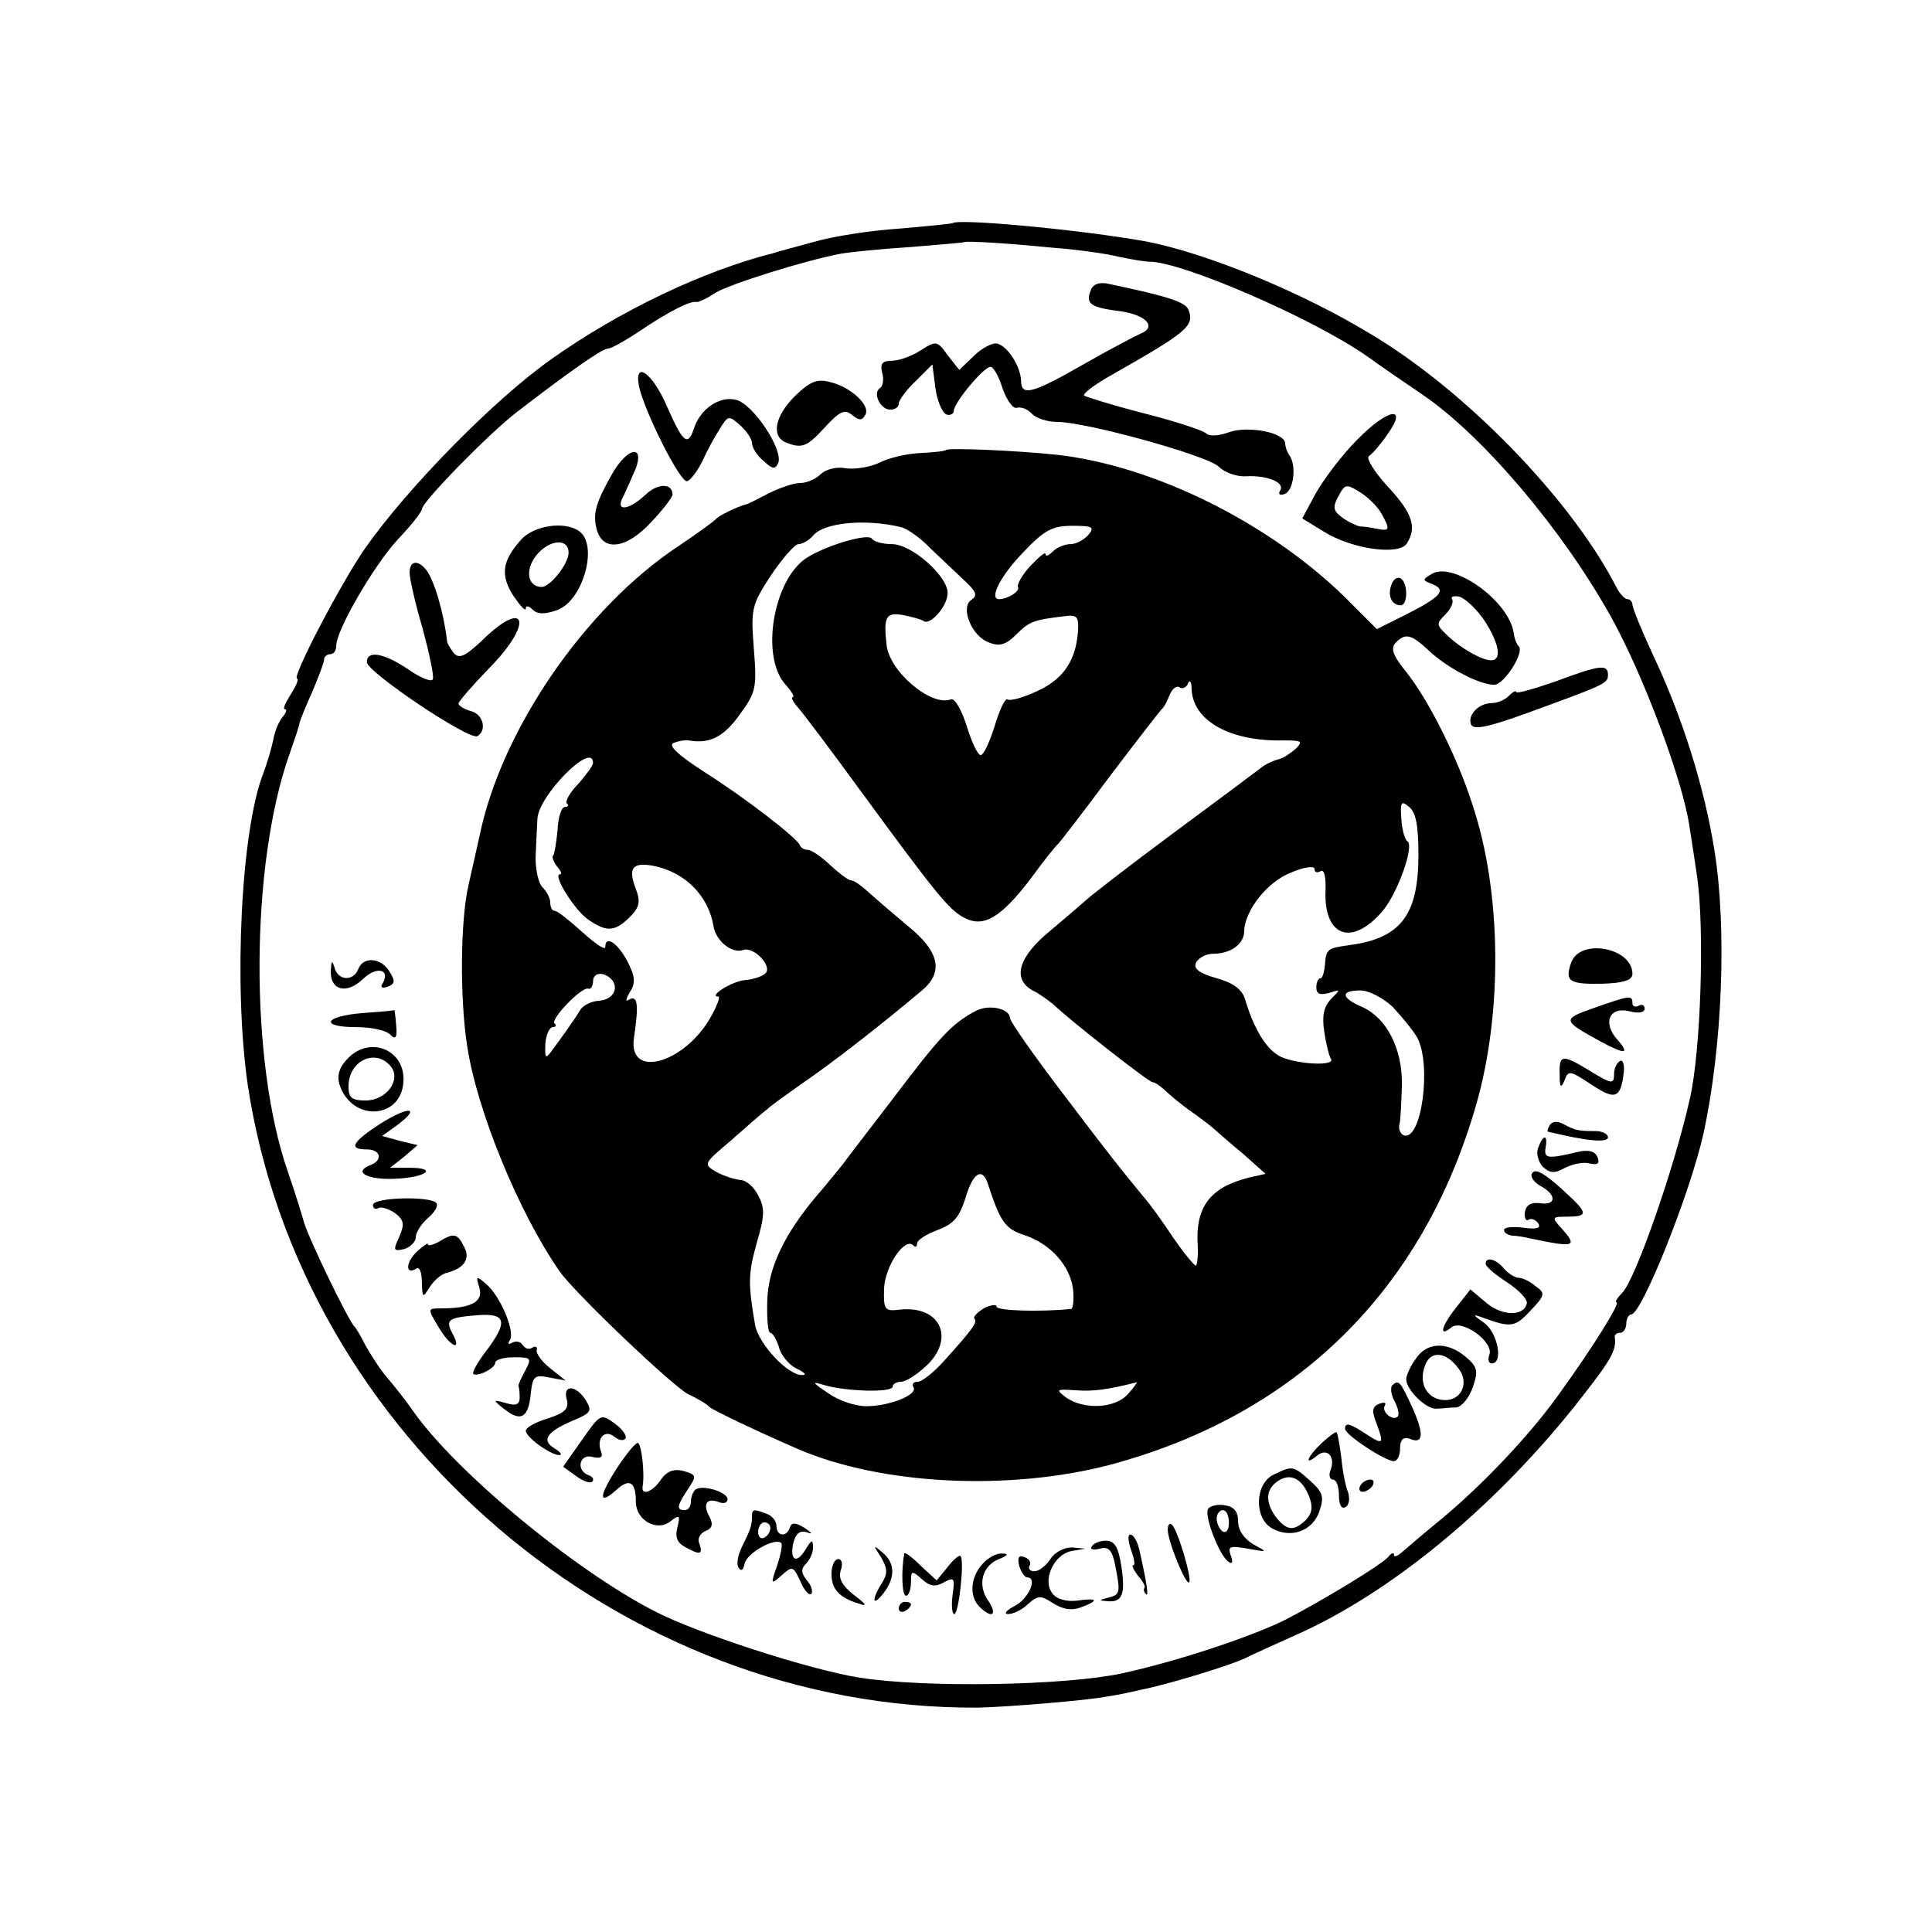 <?xml version="1.0" standalone="no"?>
<!DOCTYPE svg PUBLIC "-//W3C//DTD SVG 20010904//EN"
 "http://www.w3.org/TR/2001/REC-SVG-20010904/DTD/svg10.dtd">
<svg version="1.0" xmlns="http://www.w3.org/2000/svg"
 width="316pt" height="316pt" viewBox="0 0 316 316"
 preserveAspectRatio="xMidYMid meet">
<g transform="translate(0,316) scale(0.1,-0.1)"
fill="#000000" stroke="none">
<path d="M1558 2795 c-2 -1 -41 -5 -88 -9 -47 -3 -110 -13 -140 -22 -30 -8
-59 -16 -65 -18 -115 -29 -253 -95 -364 -174 -92 -65 -233 -208 -304 -309 -39
-56 -121 -213 -111 -213 3 0 -1 -11 -10 -25 -9 -14 -14 -25 -10 -25 4 0 2 -6
-4 -13 -6 -7 -13 -24 -15 -37 -3 -14 -10 -38 -16 -54 -37 -93 -49 -348 -26
-509 86 -575 611 -1024 1195 -1020 48 1 180 12 210 18 14 2 39 7 55 11 43 8
150 41 172 52 10 5 47 22 83 38 153 68 320 205 454 372 60 76 71 93 67 115 0
4 3 7 9 7 5 0 10 7 10 15 0 8 4 15 8 15 17 0 96 197 118 295 31 141 39 336 18
465 -16 101 -52 217 -100 318 -19 41 -34 78 -34 83 0 5 -4 9 -8 9 -5 0 -14 10
-20 23 -74 142 -245 318 -399 410 -115 70 -270 133 -368 152 -105 19 -307 38
-317 30z m162 -40 c41 -3 91 -10 110 -15 19 -4 42 -8 50 -8 53 0 266 -92 355
-154 22 -16 63 -44 91 -63 100 -68 230 -222 309 -364 53 -95 117 -267 128
-341 3 -19 9 -57 13 -85 12 -86 6 -283 -12 -362 -25 -112 -89 -296 -111 -318
-8 -8 -12 -15 -9 -15 7 0 -37 -71 -91 -146 -47 -67 -125 -150 -196 -209 -27
-22 -55 -46 -63 -53 -8 -7 -14 -10 -14 -5 0 4 -4 3 -8 -2 -8 -12 -109 -73
-171 -105 -55 -27 -174 -67 -266 -87 -93 -20 -321 -24 -429 -7 -82 13 -267 73
-336 109 -132 68 -326 229 -395 328 -11 16 -30 40 -42 54 -12 14 -27 38 -35
52 -7 14 -15 28 -18 31 -10 9 -80 154 -84 175 -3 11 -14 46 -25 78 -63 180
-62 503 3 685 8 23 16 46 16 50 1 4 10 27 21 51 10 24 19 47 19 52 0 5 5 9 10
9 6 0 10 6 10 14 0 25 60 129 100 173 22 23 40 46 40 50 0 12 110 124 154 158
87 67 141 105 151 105 5 0 30 14 55 31 45 30 80 48 90 45 3 0 17 6 30 15 25
15 147 53 205 64 17 3 68 8 115 11 47 4 86 7 87 8 3 2 62 -1 143 -9z"/>
<path d="M1784 2685 c-9 -22 0 -28 48 -34 43 -6 61 -26 33 -37 -9 -4 -51 -26
-93 -50 -84 -48 -102 -53 -102 -26 -1 23 -22 56 -39 60 -7 2 -25 -7 -38 -20
l-24 -23 -19 24 c-17 24 -19 24 -44 8 -14 -9 -35 -17 -47 -17 -16 0 -20 -5
-16 -20 3 -11 1 -22 -4 -25 -12 -8 1 -35 17 -35 8 0 14 4 14 10 0 5 12 22 28
37 l27 27 5 -39 c3 -21 11 -40 18 -43 6 -2 12 1 12 6 0 13 49 72 60 72 5 0 14
-16 20 -36 7 -19 17 -33 23 -31 7 2 18 -2 25 -10 7 -7 25 -13 40 -13 49 0 246
-55 265 -73 10 -10 30 -17 45 -16 34 2 64 -10 56 -23 -4 -6 -1 -9 7 -6 15 5
20 47 8 63 -4 6 -7 15 -7 20 -1 18 -62 29 -92 18 -16 -6 -32 -7 -37 -2 -5 5
-51 20 -102 33 -51 13 -95 27 -98 29 -2 3 17 18 44 33 125 71 137 81 127 107
-5 13 -32 22 -132 43 -14 3 -25 -1 -28 -11z"/>
<path d="M1045 2529 c8 -40 68 -160 79 -156 6 2 17 17 25 33 7 16 20 40 28 52
14 23 15 23 34 6 10 -9 19 -22 19 -29 0 -7 8 -20 19 -29 15 -14 19 -14 24 -3
8 22 -41 96 -69 103 -27 7 -59 -15 -69 -47 -10 -30 -18 -23 -44 36 -23 54 -54
77 -46 34z"/>
<path d="M1300 2512 c-33 -33 -39 -66 -14 -76 26 -10 34 -7 64 26 24 26 32 29
44 19 11 -9 16 -9 21 0 10 15 -23 46 -57 54 -22 6 -33 1 -58 -23z"/>
<path d="M2220 2441 c-25 -25 -55 -65 -68 -88 l-22 -41 36 -22 c45 -28 122
-39 135 -19 17 27 9 50 -31 93 -23 25 -36 47 -31 50 6 4 19 19 30 35 35 49 1
43 -49 -8z m40 -122 c14 -25 13 -28 -7 -24 -10 2 -23 4 -29 4 -5 1 -18 7 -28
14 -15 11 -17 17 -7 35 11 21 13 21 37 6 14 -9 29 -25 34 -35z"/>
<path d="M1547 2424 c-1 -2 -21 -4 -42 -5 -22 -1 -52 -8 -67 -16 -15 -7 -40
-11 -54 -9 -15 3 -32 -1 -41 -9 -8 -8 -23 -15 -34 -15 -11 0 -34 -8 -52 -17
-18 -9 -34 -18 -37 -18 -15 -4 -46 -19 -50 -25 -3 -3 -30 -23 -60 -43 -153
-101 -291 -302 -326 -476 -3 -13 -11 -49 -18 -80 -13 -58 -14 -183 -2 -261 16
-107 85 -274 151 -369 25 -36 184 -187 210 -201 17 -8 32 -17 35 -21 5 -5 76
-39 145 -69 137 -59 345 -69 510 -26 306 82 513 286 600 591 43 151 41 348 -7
490 -25 78 -72 171 -108 216 -22 27 -26 39 -17 48 16 16 25 14 55 -14 30 -28
82 -55 106 -55 16 0 50 53 40 63 -3 3 -7 12 -8 21 -7 52 -97 117 -133 98 -17
-10 -17 -11 -1 -17 25 -10 15 -21 -42 -50 l-48 -24 -53 53 c-124 121 -311 214
-469 232 -64 7 -179 12 -183 8z m-74 -126 c10 -2 33 -18 50 -36 18 -17 43 -41
56 -53 18 -17 20 -23 10 -30 -19 -12 0 -60 29 -70 17 -7 28 -3 44 13 22 22 29
24 78 30 22 3 25 0 23 -27 -4 -47 -25 -77 -68 -96 -21 -10 -43 -16 -47 -13 -4
3 -13 -17 -21 -43 -8 -26 -18 -48 -23 -48 -5 0 -15 22 -23 48 -9 28 -20 46
-26 43 -32 -12 -101 46 -105 90 -5 45 -1 53 27 48 15 -3 30 -7 34 -10 11 -7
39 25 39 46 0 28 -59 80 -91 80 -15 0 -30 4 -33 9 -6 9 -72 -10 -106 -31 -55
-35 -77 -162 -35 -208 10 -11 15 -20 12 -20 -4 0 0 -8 8 -17 9 -10 54 -70 100
-133 126 -172 147 -198 172 -211 32 -17 60 0 109 64 21 29 41 54 45 57 3 3 41
52 84 110 44 58 82 107 85 110 4 3 9 13 13 23 4 10 11 16 16 13 5 -4 12 0 14
6 3 7 6 3 6 -9 2 -52 63 -86 150 -84 30 0 33 -1 20 -14 -8 -7 -20 -15 -28 -17
-8 -2 -22 -8 -30 -15 -9 -7 -72 -54 -141 -105 -69 -51 -132 -100 -141 -108 -9
-8 -37 -32 -62 -53 -51 -42 -62 -78 -28 -97 11 -5 25 -16 33 -22 28 -27 157
-128 163 -128 4 0 12 -6 19 -12 7 -7 25 -22 40 -33 16 -11 33 -24 40 -30 6 -5
28 -25 49 -42 l37 -33 -27 -6 c-64 -16 -88 -48 -84 -111 1 -18 -1 -33 -3 -33
-3 0 -20 21 -38 47 -17 26 -39 56 -48 66 -37 45 -50 61 -132 169 -47 62 -86
117 -86 123 -1 16 -36 23 -57 11 -39 -21 -58 -42 -133 -141 -42 -55 -80 -104
-84 -110 -4 -5 -19 -23 -32 -39 -60 -68 -89 -126 -91 -182 -1 -30 1 -54 5 -54
4 0 10 -11 14 -23 3 -13 16 -29 28 -35 13 -6 18 -11 11 -11 -23 -2 -72 50 -78
82 -12 70 -11 84 3 135 13 44 13 57 2 77 -7 14 -20 25 -29 25 -9 1 -26 6 -39
13 -22 13 -22 13 24 52 25 22 51 45 58 50 6 6 34 26 61 45 44 30 123 91 193
150 36 30 29 64 -25 107 -25 21 -54 46 -65 56 -10 9 -21 17 -26 17 -4 0 -19
11 -34 25 -15 14 -31 25 -37 25 -5 0 -11 3 -13 8 -5 12 -89 77 -157 120 -43
28 -59 43 -49 47 8 3 19 5 24 4 34 -6 57 5 83 41 28 38 29 45 24 109 -5 65 -4
71 28 120 19 28 39 51 45 51 6 0 17 6 24 14 17 21 84 28 143 14z m307 -13 c-7
-8 -20 -15 -29 -15 -9 0 -22 -5 -29 -12 -7 -7 -12 -9 -12 -4 0 4 -11 -5 -25
-20 -13 -14 -22 -30 -20 -34 4 -7 -17 -20 -31 -20 -17 0 3 39 39 76 35 37 48
44 81 44 33 0 37 -2 26 -15z m648 -140 c24 -37 29 -65 11 -65 -15 0 -49 19
-72 41 -18 17 -18 19 -3 34 9 9 14 20 11 25 -3 4 3 6 12 4 10 -3 28 -20 41
-39z m-1458 -233 c0 -4 -11 -19 -24 -34 -14 -14 -22 -29 -19 -32 4 -3 2 -6 -3
-6 -6 0 -11 -17 -12 -37 -2 -21 -5 -39 -7 -42 -3 -2 0 -10 6 -18 6 -7 9 -13 5
-13 -13 0 24 -59 46 -74 30 -21 44 -20 68 4 16 16 18 25 10 46 -13 34 -6 44
28 38 52 -10 91 -49 99 -99 4 -24 30 -45 48 -39 17 7 49 -26 37 -38 -5 -5 -20
-10 -33 -11 -20 -1 -62 -27 -44 -27 3 0 -1 -12 -9 -27 -41 -81 -140 -111 -129
-40 8 54 6 70 -8 62 -6 -4 -6 0 1 12 10 15 9 26 -4 51 -16 30 -36 43 -36 23 0
-6 -17 6 -37 24 -21 19 -41 35 -45 35 -5 0 -8 6 -8 14 0 7 -6 18 -12 24 -7 6
-12 28 -12 49 1 21 2 49 3 64 2 38 91 128 91 91z m1350 -150 c0 -99 -29 -137
-114 -148 -35 -5 -37 -6 -39 -33 -1 -11 -4 -21 -7 -21 -4 0 -7 -7 -7 -15 0
-11 6 -13 21 -9 19 6 19 6 3 -10 -12 -13 -15 -27 -11 -54 3 -20 8 -40 11 -44
7 -12 -53 -9 -81 3 -24 11 -45 45 -60 96 -5 15 -20 26 -46 33 -28 8 -38 15
-34 25 4 8 16 15 28 15 29 0 51 16 51 37 1 34 38 81 77 96 21 9 38 11 38 6 0
-6 4 -7 10 -4 6 4 9 -10 8 -34 -2 -71 41 -89 90 -35 26 27 56 110 44 118 -4 2
-9 19 -10 37 -2 28 0 30 13 19 11 -9 15 -31 15 -78z m-1318 -206 c10 -15 -1
-32 -24 -33 -12 -1 -25 -8 -29 -15 -9 -15 -29 -43 -46 -66 -11 -15 -12 -13
-11 11 1 15 7 27 12 27 5 0 7 3 3 6 -7 7 44 60 55 57 4 -2 8 4 8 12 0 16 20
16 32 1z m1276 -43 c15 -16 33 -38 40 -50 24 -45 7 -170 -22 -160 -6 3 -9 11
-7 18 2 8 3 37 4 64 1 60 -25 110 -65 128 -35 15 -36 27 -3 27 14 0 37 -12 53
-27z m-662 -290 c20 -61 28 -73 59 -83 43 -14 75 -50 80 -88 2 -18 0 -32 -3
-33 -52 -5 -122 -3 -122 4 0 4 -9 3 -21 -3 -11 -7 -18 -14 -15 -17 5 -6 -4
-18 -50 -69 -17 -19 -36 -34 -43 -34 -7 0 -10 -4 -7 -9 8 -12 -39 -31 -77 -31
-18 0 -45 9 -62 21 -28 19 -28 20 -5 13 36 -10 110 -12 110 -2 0 4 6 8 14 8 7
0 25 11 40 25 49 45 25 100 -42 93 -25 -3 -27 -1 -26 35 2 37 34 84 48 70 3
-4 6 -2 6 3 0 6 15 15 33 22 27 10 36 21 46 52 12 42 28 52 37 23z m229 -343
c-21 -24 -72 -26 -101 -6 -18 14 -17 14 16 12 29 -2 51 1 99 13 2 1 -4 -8 -14
-19z"/>
<path d="M1003 2388 c-28 -49 -34 -67 -27 -94 10 -37 49 -32 90 13 19 20 34
40 34 44 0 19 -24 19 -44 0 -29 -27 -51 -28 -36 -2 5 11 14 31 20 45 14 39
-13 34 -37 -6z"/>
<path d="M853 2278 c-32 -35 -35 -59 -13 -93 11 -16 20 -26 20 -20 0 5 5 4 11
-2 8 -8 20 -8 40 -1 43 15 69 109 35 130 -24 16 -73 8 -93 -14z m77 -22 c0
-18 -30 -56 -44 -56 -25 0 -28 32 -5 56 21 22 49 23 49 0z"/>
<path d="M670 2223 c0 -9 9 -50 21 -90 11 -41 19 -78 17 -84 -2 -5 -20 2 -40
16 -40 27 -68 32 -68 12 0 -16 168 -129 181 -121 16 10 9 36 -11 41 -11 3 -20
9 -20 12 0 4 23 30 50 58 74 75 61 117 -13 44 -27 -25 -36 -29 -45 -19 -5 7
-11 16 -11 21 -5 44 -21 99 -34 115 -14 17 -27 15 -27 -5z"/>
<path d="M2276 2204 c-7 -18 0 -34 15 -34 12 0 12 37 0 44 -5 3 -12 -1 -15
-10z"/>
<path d="M2543 2045 c-35 -12 -63 -20 -63 -17 0 3 -5 1 -12 -6 -7 -7 -19 -12
-28 -12 -21 0 -40 -19 -34 -35 4 -9 26 -5 87 17 132 48 137 50 137 64 0 18
-12 17 -87 -11z"/>
<path d="M2570 1586 c-11 -31 -4 -36 50 -35 36 1 50 6 50 16 0 43 -85 59 -100
19z"/>
<path d="M541 1572 c-1 -32 26 -39 53 -13 23 22 46 15 31 -9 -3 -5 0 -7 9 -4
12 5 13 9 3 25 -14 23 -43 25 -51 4 -8 -21 -34 -19 -39 3 -4 12 -5 11 -6 -6z"/>
<path d="M2606 1511 c-51 -18 -51 -20 11 -54 41 -22 50 -22 28 3 -24 27 -13
54 20 46 15 -4 25 -2 25 4 0 6 -4 8 -10 5 -5 -3 -10 -1 -10 4 0 14 -4 13 -64
-8z"/>
<path d="M593 1503 c-63 -5 -71 -23 -10 -23 24 0 48 -5 55 -12 9 -9 12 -6 10
15 -1 15 -3 26 -3 25 0 -1 -24 -3 -52 -5z"/>
<path d="M570 1430 c-15 -15 -19 -28 -15 -43 20 -64 105 -58 105 8 0 49 -55
70 -90 35z m69 -14 c18 -22 -7 -56 -41 -56 -23 0 -28 5 -28 23 0 42 44 63 69
33z"/>
<path d="M2551 1403 c0 -22 2 -24 8 -10 6 17 9 16 44 -7 39 -26 48 -23 53 21
1 13 -2 21 -7 17 -5 -3 -9 -12 -9 -20 0 -18 -3 -18 -42 6 -43 26 -48 25 -47
-7z"/>
<path d="M622 1322 c-46 -30 -53 -42 -22 -42 23 0 27 -18 5 -26 -28 -11 -4
-24 41 -22 51 2 72 18 23 18 l-31 0 23 18 22 19 -29 7 -29 8 25 18 c40 30 18
31 -28 2z"/>
<path d="M2535 1320 c-3 -5 -5 -10 -3 -11 62 -15 98 -19 98 -9 0 5 -9 10 -20
10 -29 0 -33 1 -52 11 -10 6 -19 5 -23 -1z"/>
<path d="M2516 1283 c-4 -9 0 -23 7 -31 12 -11 19 -12 37 -2 12 6 30 10 40 7
13 -3 17 0 13 10 -4 10 -14 13 -32 9 -50 -12 -56 -11 -53 7 4 22 -4 22 -12 0z"/>
<path d="M2506 1241 c-4 -5 3 -15 14 -21 26 -14 26 -32 -1 -28 -15 2 -23 -3
-25 -15 -1 -9 2 -15 6 -12 5 3 12 0 16 -6 5 -8 -3 -10 -25 -7 -17 2 -31 1 -31
-4 0 -4 6 -8 13 -9 6 0 19 -2 27 -4 76 -16 82 -15 53 17 -15 17 -15 18 10 18
32 0 33 5 10 28 -42 40 -61 53 -67 43z"/>
<path d="M610 1189 c0 -5 4 -8 9 -5 4 3 16 -1 27 -8 15 -12 16 -18 7 -39 -10
-22 -10 -24 8 -20 10 3 19 12 19 19 0 8 9 22 19 31 11 9 18 20 15 25 -8 12
-104 10 -104 -3z"/>
<path d="M718 1129 c-10 -5 -18 -8 -18 -4 0 3 -8 -3 -18 -12 -19 -18 -19 -39
-1 -28 5 4 9 -6 9 -22 1 -26 1 -27 13 -8 7 11 19 21 27 23 29 7 40 23 29 43
-11 22 -17 23 -41 8z"/>
<path d="M2430 1093 c0 -5 16 -18 36 -31 19 -13 34 -28 31 -35 -6 -21 -42 -19
-67 3 l-25 21 -22 -28 c-25 -31 -31 -52 -9 -34 17 14 70 -24 62 -45 -3 -8 -1
-14 4 -14 19 0 10 49 -12 66 -20 14 -20 15 -3 9 46 -17 53 -16 78 11 24 25 25
29 9 40 -9 8 -22 14 -28 14 -6 0 -17 7 -24 15 -13 16 -30 20 -30 8z"/>
<path d="M784 1054 c7 -23 -13 -34 -62 -34 -23 0 -23 0 -5 -30 19 -33 40 -42
23 -11 -12 23 -7 26 43 30 45 3 48 -11 12 -59 -14 -18 -23 -35 -21 -37 6 -6
36 9 36 18 0 5 14 9 30 9 29 0 30 -1 19 -22 -7 -13 -12 -24 -11 -25 1 -2 2
-10 2 -19 0 -11 -6 -14 -22 -9 -22 6 -23 6 -3 -10 27 -21 39 -14 43 24 3 30 6
33 30 28 l27 -5 -25 20 c-14 11 -24 25 -22 30 1 5 -2 7 -7 4 -5 -4 -12 -2 -16
4 -4 6 -11 7 -17 4 -7 -4 -8 -2 -4 4 9 14 -16 73 -39 92 -16 14 -17 13 -11 -6z"/>
<path d="M2316 938 c-9 -12 -16 -28 -16 -34 0 -17 33 -50 50 -48 8 0 22 2 32
2 9 1 21 16 27 33 9 27 8 33 -12 50 -30 25 -63 24 -81 -3z m70 -17 c17 -22 5
-51 -22 -51 -29 0 -45 27 -33 57 9 25 35 22 55 -6z"/>
<path d="M2277 894 c-3 -4 -2 -15 4 -26 6 -11 8 -22 5 -25 -8 -8 -27 8 -21 18
3 5 -1 6 -9 3 -11 -4 -13 -11 -5 -31 13 -35 12 -37 -16 -19 -27 18 -35 20 -35
9 0 -10 66 -53 80 -53 5 0 10 9 10 21 0 14 5 19 15 16 23 -10 25 6 5 51 -20
43 -22 46 -33 36z"/>
<path d="M927 871 c4 -15 -3 -22 -31 -31 -20 -6 -36 -15 -36 -20 0 -11 41 -40
55 -40 5 0 2 5 -8 11 -22 13 -13 27 29 45 31 13 33 16 22 34 -16 25 -38 26
-31 1z"/>
<path d="M952 805 l-31 -44 21 -15 c12 -9 24 -13 27 -9 3 3 0 8 -6 10 -22 8
-15 36 6 30 13 -3 18 -1 14 9 -8 21 6 37 22 24 7 -6 15 -7 18 -3 3 4 -5 16
-18 25 -22 16 -23 16 -53 -27z"/>
<path d="M2162 800 c-24 -23 -30 -39 -8 -21 17 14 31 -2 22 -24 -3 -8 -1 -15
4 -15 6 0 10 -12 10 -26 0 -15 4 -23 11 -19 6 4 7 14 4 24 -4 9 -9 34 -11 56
-3 22 -6 41 -8 42 -1 2 -12 -6 -24 -17z"/>
<path d="M1008 757 c-29 -45 -29 -60 0 -34 22 20 32 13 32 -19 0 -31 35 -50
57 -32 14 11 16 10 11 -10 -4 -15 -1 -25 12 -32 25 -14 30 -13 24 5 -4 8 1 17
10 21 11 4 13 11 6 24 -11 20 -4 31 16 23 8 -3 14 -1 14 5 0 11 -39 24 -52 16
-4 -3 -8 -12 -8 -20 0 -8 -4 -14 -10 -14 -14 0 -13 7 5 34 15 22 14 24 -7 30
-16 4 -27 0 -37 -14 -13 -20 -32 -27 -30 -12 4 23 -2 72 -8 72 -5 -1 -20 -20
-35 -43z"/>
<path d="M2083 748 c-31 -15 -32 -72 -2 -88 31 -17 66 -4 77 28 8 24 6 31 -15
50 -28 25 -29 25 -60 10z m58 -35 c7 -18 5 -28 -5 -39 -19 -18 -30 -18 -47 2
-19 24 -20 46 -1 60 21 16 41 7 53 -23z"/>
<path d="M2225 730 c-3 -5 -2 -10 4 -10 5 0 13 5 16 10 3 6 2 10 -4 10 -5 0
-13 -4 -16 -10z"/>
<path d="M1976 692 c-7 -11 19 -78 34 -87 6 -4 7 1 3 11 -5 15 -2 16 28 11 33
-6 33 -6 9 7 -15 9 -25 23 -25 38 0 16 -7 24 -22 26 -11 2 -24 -1 -27 -6z m34
-23 c0 -11 -4 -17 -10 -14 -5 3 -10 13 -10 21 0 8 5 14 10 14 6 0 10 -9 10
-21z"/>
<path d="M1230 680 c0 -15 -3 -23 -16 -49 -7 -14 -10 -29 -6 -35 4 -7 8 -4 10
7 4 17 50 43 60 33 2 -3 -1 -19 -7 -37 -11 -31 -10 -31 7 -16 18 16 19 16 31
-9 6 -15 14 -24 18 -21 3 4 0 14 -7 22 -10 12 -10 19 -2 27 7 7 12 19 12 28
-1 12 -2 12 -11 -2 -15 -26 -27 -22 -22 6 4 17 10 23 22 20 11 -4 10 -2 -3 7
-15 9 -21 9 -24 1 -5 -17 -22 -15 -22 2 0 8 -7 17 -16 20 -21 8 -24 8 -24 -4z
m30 -19 c0 -6 -4 -13 -10 -16 -5 -3 -10 1 -10 9 0 9 5 16 10 16 6 0 10 -4 10
-9z"/>
<path d="M1910 658 c0 -19 30 -92 35 -86 5 5 -18 84 -28 94 -4 4 -7 0 -7 -8z"/>
<path d="M1850 625 c5 -14 7 -25 4 -25 -4 0 0 -7 7 -17 8 -9 13 -18 11 -20 -2
-3 -1 -7 2 -10 5 -6 3 12 -10 70 -3 15 -10 27 -15 27 -5 0 -4 -11 1 -25z"/>
<path d="M1786 631 c-4 -5 2 -7 13 -4 14 4 20 -2 25 -27 9 -46 8 -48 -11 -53
-16 -4 -16 -5 -1 -6 24 -2 29 12 22 58 -5 31 -11 41 -25 41 -10 0 -20 -4 -23
-9z"/>
<path d="M1441 613 c11 -19 11 -27 1 -43 -17 -27 -15 -39 3 -16 20 26 19 50
-2 67 -15 13 -15 12 -2 -8z"/>
<path d="M1718 610 c-7 -11 -19 -20 -26 -20 -7 0 -11 4 -8 9 3 5 0 11 -8 14
-10 4 -12 0 -9 -14 3 -10 9 -19 13 -19 18 0 2 -36 -21 -47 -13 -7 -18 -13 -10
-13 8 0 23 7 32 16 17 15 21 15 41 2 16 -10 30 -13 46 -7 30 11 28 16 -6 11
-17 -2 -33 2 -40 11 -18 21 1 64 30 70 l23 4 -22 2 c-13 0 -28 -8 -35 -19z"/>
<path d="M1479 619 c-5 -27 -4 -69 3 -69 4 0 8 10 8 22 0 19 1 20 18 5 13 -12
22 -13 36 -5 17 9 18 7 14 -21 -2 -17 -1 -31 3 -31 7 0 17 88 10 95 -2 2 -12
-6 -21 -18 l-18 -22 -26 24 c-14 14 -26 23 -27 20z"/>
<path d="M1607 602 c-20 -22 -22 -53 -5 -70 20 -20 30 -14 15 9 -19 26 -11 58
17 69 15 6 16 9 5 9 -9 1 -23 -7 -32 -17z"/>
<path d="M1360 586 c0 -25 12 -39 45 -49 14 -5 12 -1 -8 14 -19 15 -26 27 -22
40 4 11 2 19 -4 19 -6 0 -11 -11 -11 -24z"/>
<path d="M1470 529 c0 -5 5 -7 10 -4 6 3 10 8 10 11 0 2 -4 4 -10 4 -5 0 -10
-5 -10 -11z"/>
</g>
</svg>
